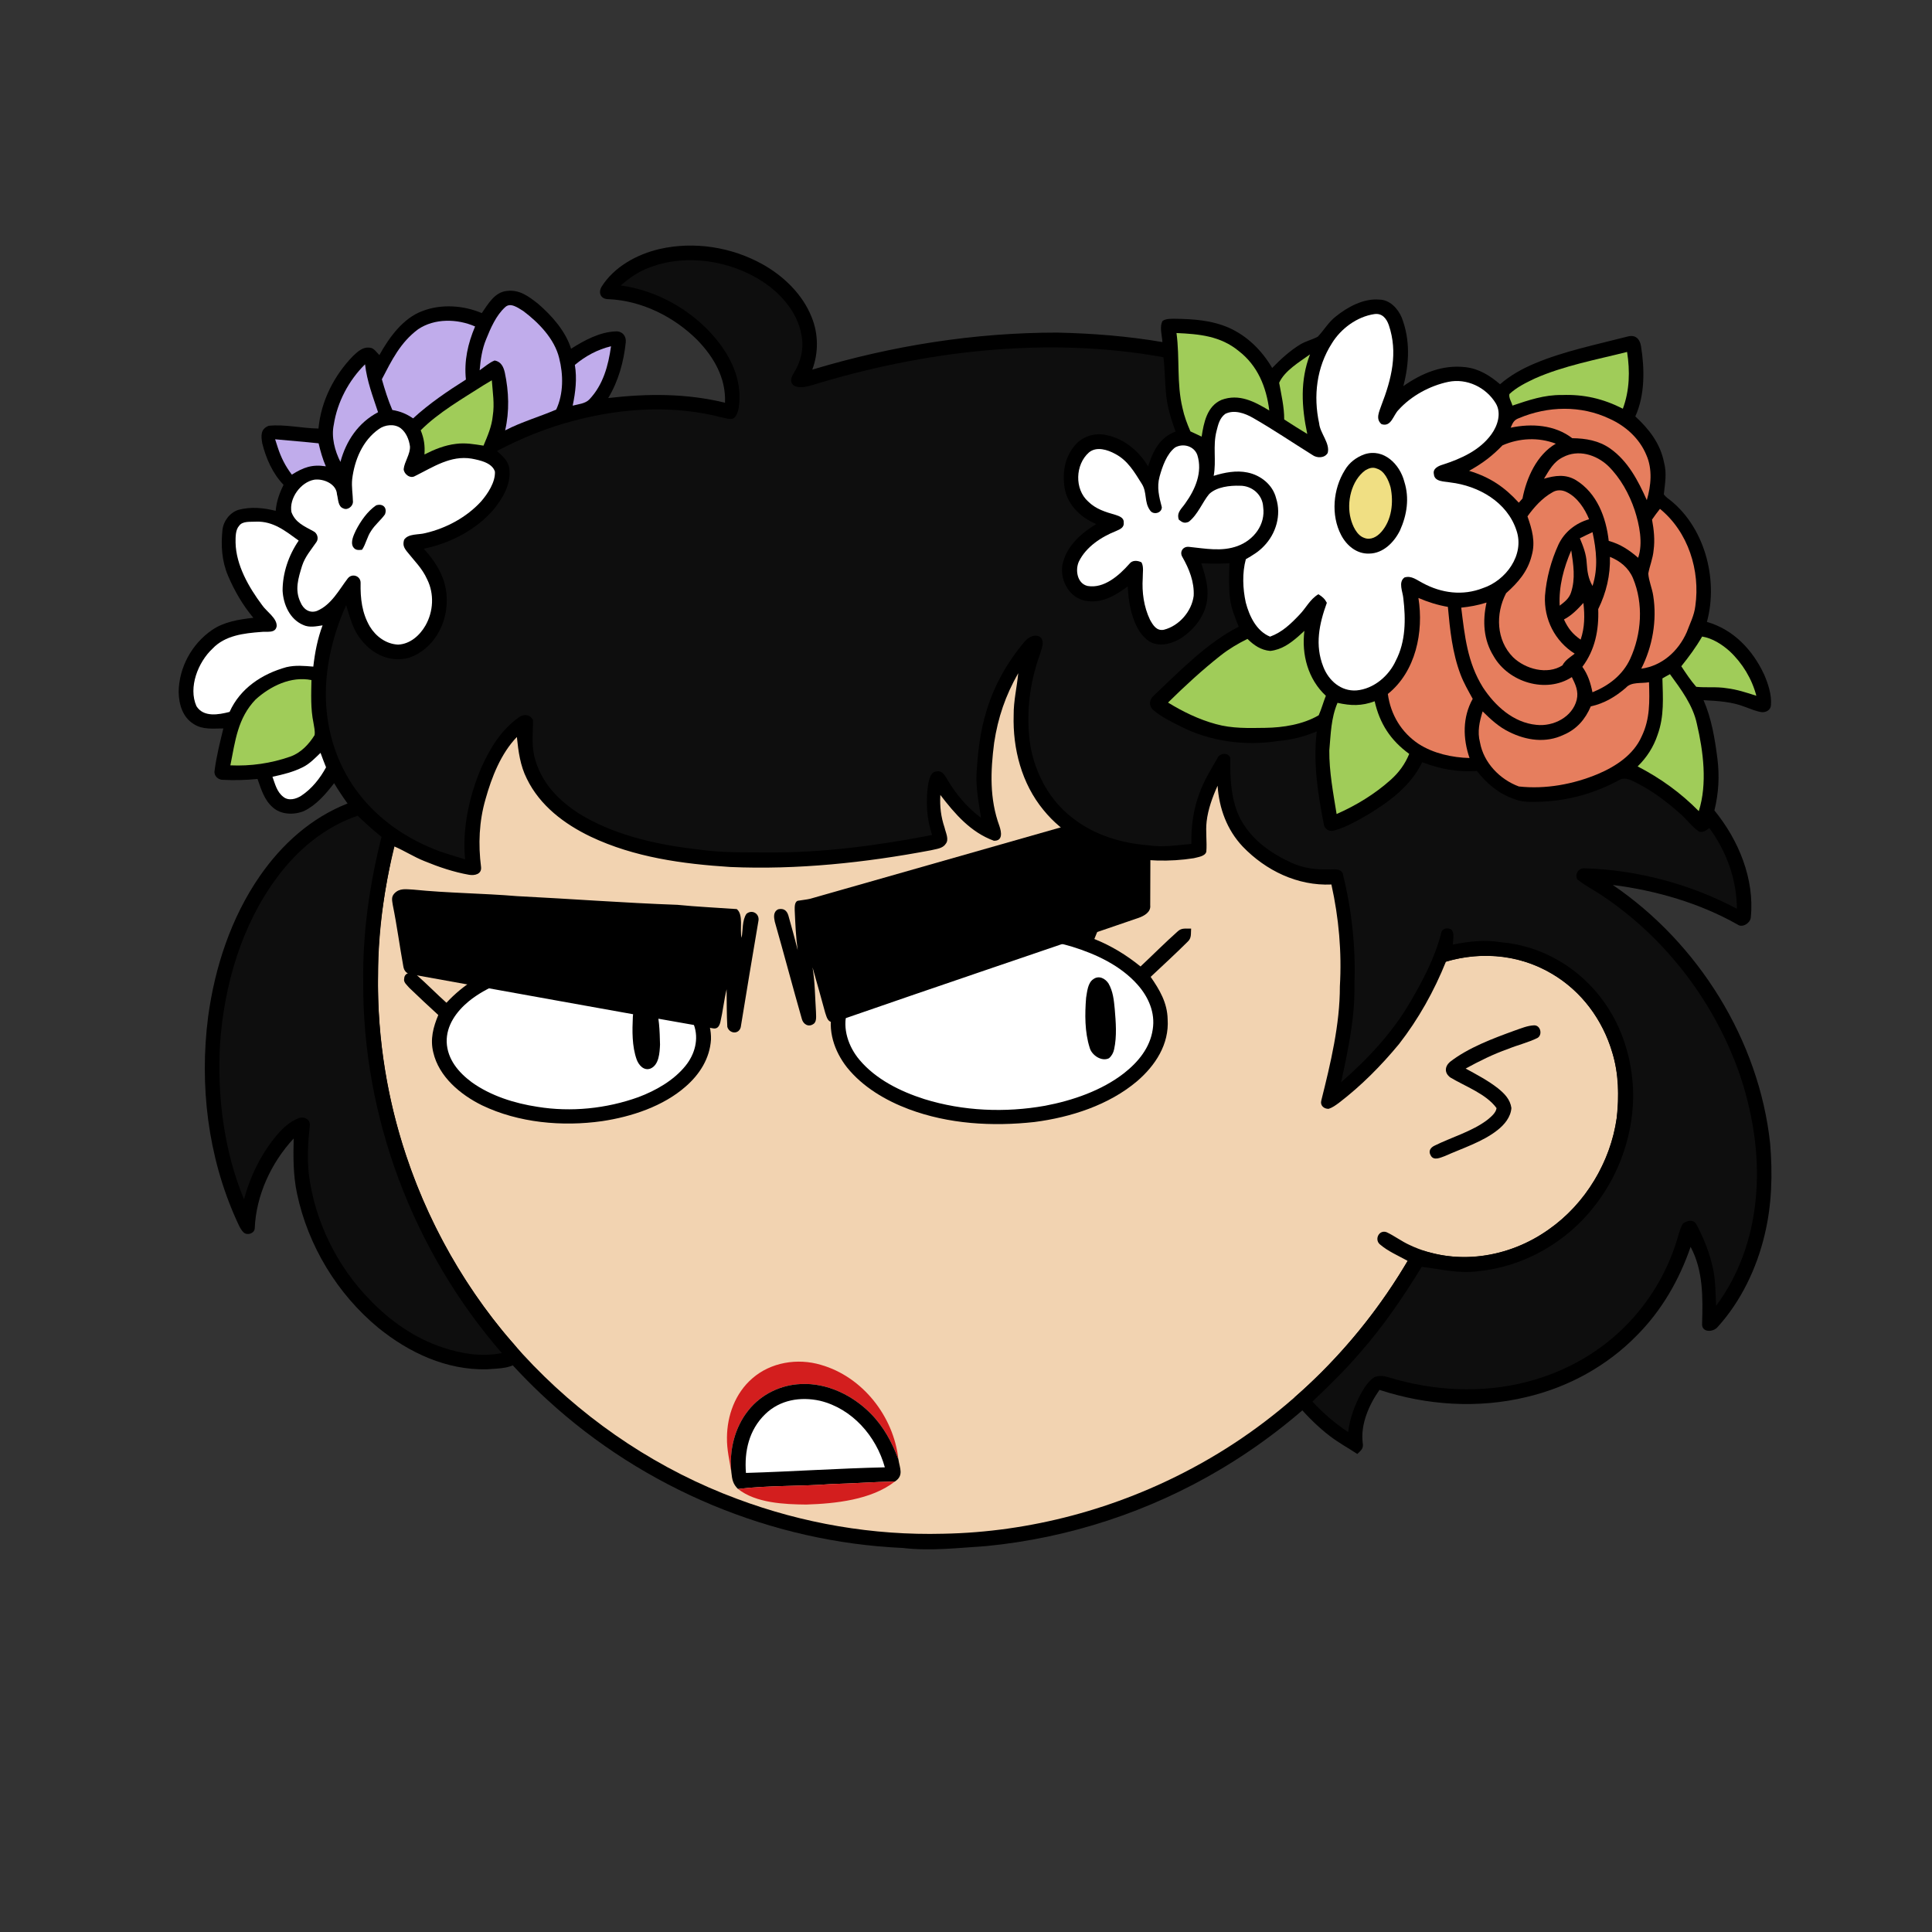 <svg xmlns:dc="http://purl.org/dc/elements/1.1/" xmlns:cc="http://creativecommons.org/ns#" xmlns:rdf="http://www.w3.org/1999/02/22-rdf-syntax-ns#" xmlns:svg="http://www.w3.org/2000/svg" xmlns="http://www.w3.org/2000/svg" viewBox="0 0 762 762" fill="none"><rect x="0" y="0" width="762" height="762" fill="#333333" stroke="none"/><mask id="avatarsRadiusMask"><rect width="762" height="762" rx="0" ry="0" x="0" y="0" fill="#fff"/></mask><g mask="url(#avatarsRadiusMask)"><path d="M396.01 164.85c37.82 4.9 74.21 19.64 104.8 42.39 6.15 4.84 12.48 9.33 18.02 14.92 23.77 21.98 42.73 49.02 55.13 78.95 9.35 22.31 14.72 46.04 16.64 70.14 6.62.81 13.05 2.14 19.12 5 15.54 6.93 27.08 20.94 31.78 37.21 2.63 9.56 3.56 19.75 1.72 29.55-2.96 18.76-13.72 36.13-29.37 46.92-10.94 7.65-24.49 12.03-37.86 11.68-5.13-.05-10.04-1.6-15.13-1.79-1.85 2.17-3.23 4.84-4.76 7.25-18.66 29.62-44.57 54.51-74.64 72.4-28.1 16.73-59.9 27.16-92.46 30.32-11.08.7-21.87 2.05-32.98.74-51.69-2.3-102.07-23.44-140.15-58.43-29.03-26.55-50.84-60.83-62.54-98.39-7.09-22.85-10.62-46.78-10.07-70.71.52-40.34 12.53-80.58 33.94-114.76 19.1-30.81 45.91-56.58 77.2-74.83 29.63-17.28 63.35-27.68 97.59-29.87 14.66-1.47 29.44-.37 44.02 1.31Z" fill="#000"/><path d="M363 169.06c48.47-1.39 97.32 14.7 135.81 44.12 6.55 4.06 11.72 9.49 17.36 14.64 24.33 22.63 43.2 50.95 54.93 82.02 7.43 19.61 11.86 40.2 13.56 61.09-8.89.74-17.34 2.34-25.38 6.38-2.19 1.03-1.89 4.95.68 5.23 2.35.23 4.98-1.51 7.24-2.2 14.62-5.37 31.32-4.35 44.78 3.68 11.69 6.78 20.09 18.16 23.89 31.06 2.6 8.25 2.68 17.41 1.76 25.95-2.5 17.35-12.35 33.73-26.73 43.81-15.71 11.33-37.17 14.64-54.93 6.2-3.17-1.43-5.94-3.58-9.08-5.05-2.95-1.09-4.88 2.79-2.7 4.75 3.17 2.76 7.34 4.52 11 6.56-20.14 34.15-49.45 62.7-84.41 81.47-30.2 16.31-64.44 25.53-98.78 26.15-27.63.72-55.33-4.04-81.21-13.72-30.32-11.24-57.84-29.43-80.37-52.6-22.67-23.37-39.92-51.88-50.2-82.77-14.96-44.64-14.91-94.01.27-138.59 11.05-33.06 30.28-63.21 55.37-87.39 29.67-28.73 67.65-48.54 108.13-56.67 12.8-2.52 25.94-4.24 39.01-4.12Z" fill="rgba(242, 211, 177, 1)"/><path d="M605.03 404.4c2.63-.1 3.44 3.8 1.36 4.98-3.69 1.83-7.82 2.77-11.64 4.35-5.82 2.04-11.28 4.76-16.68 7.72 4.29 2.34 8.86 4.74 12.71 7.76 2.58 2.09 4.85 4.35 5.33 7.8-.26 3.59-2.73 6.55-5.45 8.69-5.86 4.66-13.92 7.18-20.79 10.26-1.75.62-4.43 1.99-5.59-.26-1.02-1.74-.06-3.11 1.57-3.87 6.65-3.3 14.86-5.62 20.79-10.16 1.37-1.14 3.39-2.74 3.61-4.62-4.07-5.63-12.42-8.59-18.23-12.09-2.34-1.72-2.29-4.24-.16-6.13 7.27-5.64 16.98-9.26 25.57-12.38 2.42-.83 5.03-1.95 7.6-2.05Z" fill="#000"/><g transform="translate(-161 -83)"><path d="M561.861 423.28c1.79.47 1.92 1.91 1.98 3.5.02 6.73-.89 13.42-.75 20.17 8.34.57 16.09 2.01 24.09 4.41 3.09-7.1 5.83-14.35 8.73-21.52.94-1.82 1.46-4.16 4.03-3.81 2.35.23 2.58 3 1.77 4.75-2.95 7.55-6.03 15.07-9.09 22.57 6.75 2.72 12.58 6.27 18.22 10.84 4.88-4.58 9.61-9.35 14.61-13.8 1.61-1.56 3.31-1.05 5.34-1.14-.17 1.98.27 3.67-1.36 5.17-4.75 4.73-9.71 9.27-14.6 13.87 3.57 5.14 6.56 10.24 6.7 16.71.65 9.87-4.85 18.25-12.06 24.44-11.14 9.42-26.17 14.24-40.45 16.09-16.6 1.82-33.82.84-49.57-5.05-9.18-3.45-18.18-8.76-24.39-16.49-5.05-6.42-7.79-14.69-5.7-22.8 2.47-9.89 9.93-17.25 18.37-22.44 14.79-8.93 32.37-12.08 49.46-12.05.24-6.57.54-13.17 1.11-19.72.06-1.98 1.23-4.28 3.56-3.7ZM371.979 441.39c1.93-.19 2.61 2.2 3.14 3.63 1.19 4.97 1.31 10.2 2.17 15.24 8.52-.82 17.28-.66 25.73.76 10.86 2.02 22.05 6.02 30.13 13.83 4.96 4.66 8.49 11.22 8.27 18.15-.46 7.42-4.43 13.69-9.92 18.48-8.9 7.86-21.44 11.98-33.01 13.71-15.71 2.23-32.97.68-47.39-6.25-8.49-4.18-17-11.26-19.21-20.87-1.28-5.19-.03-9.95 1.98-14.74-3.86-3.53-7.69-7.1-11.45-10.73-.82-1.01-2.4-2.18-2-3.61.02-2.54 3.45-3.08 4.99-1.37 4 3.5 7.71 7.34 11.68 10.88 3.38-3.65 6.97-6.57 11.16-9.24-2.74-6.13-5.52-12.24-8.25-18.36-1.11-2.21-.85-4.39-.69-6.76 1.24.21 2.62.25 3.78.76 1.18 1.19 1.85 2.96 2.57 4.46 2.5 5.77 5.18 11.45 7.58 17.25 5.99-2.57 11.89-4.32 18.29-5.56-.39-5.41-1.7-10.7-2.04-16.11.01-1.53.39-4.08 2.49-3.55Z" fill="#000"/><path d="M539.5 453.67c14.63-2.22 30-1.53 44.23 2.67 9.51 2.94 19.21 7.45 25.93 15.02 4.3 4.85 7.04 11.05 5.99 17.64-1.05 7.24-5.76 12.91-11.35 17.3-8.81 6.84-20.25 10.76-31.11 12.82-15.73 2.81-32.35 2.12-47.64-2.63-9.43-3.02-19.09-7.77-25.56-15.48-4.32-5.09-6.88-12.41-4.86-19 1.56-6.56 6.67-12 11.93-15.92 9.35-6.79 21.12-10.62 32.44-12.42ZM371.53 466.92c15.61-3 32.89-1.76 47.4 5.05 6.37 3.03 13.4 8.25 15.73 15.18 2.07 5.65.38 11.7-3.31 16.24-4.63 5.75-11.74 9.78-18.58 12.34-12.6 4.53-26.55 5.97-39.78 3.81-9.02-1.36-18.44-4.32-25.91-9.68-5.22-3.87-9.62-9.04-9.9-15.83-.19-6.6 3.87-12.11 8.74-16.14 7.19-5.81 16.63-9.2 25.61-10.97Z" fill="#fff"/><path d="M592.24 469.18c2.15-1.56 4.62-.31 5.94 1.67 1.83 3.14 2.15 6.61 2.49 10.16.43 5.18.88 10.72-.25 15.84-.28 1.37-.95 2.62-2.03 3.53-2.92 1.46-6.85-1.24-7.61-4.16-1.98-6.22-1.92-13.23-1.41-19.69.41-2.37.65-5.91 2.87-7.35ZM413.31 476.33c2.36-1.35 5.2-.18 5.96 2.42 1.79 5.09 1.92 10.91 2.05 16.26-.15 3.13-.37 8.05-3.81 9.46-2.59.94-4.59-1.38-5.4-3.58-1.88-5.25-1.76-11.39-1.51-16.9.25-2.35.45-6.27 2.71-7.66Z" fill="#000"/></g><g transform="translate(-161 -83)"><g fill="#000"><path d="M613.54 401.51c1.59 1.01 1.08 2.86 1.24 4.48-.06 11.34-.05 22.7-.12 34.04.32 2.75-2.42 4.22-4.62 5-39.99 13.74-80.12 27.25-120.05 41.12-2.53.2-2.84-1.75-3.51-3.66-1.63-6-3.3-11.98-5.01-17.95.97 5.75.98 11.66 1.36 17.47-.02 1.44.45 3.94-.99 4.85-1.95 1.4-4.07.13-4.6-2.03-3.64-12.73-7.02-25.58-10.66-38.32-.39-1.83-.65-3.91 1.36-4.88 2.11-.49 3.41.47 4 2.44 1.27 4.55 2.55 9.11 3.68 13.7-.73-5.24-.94-10.49-1.18-15.77-.01-1.27-.14-3.73 1.66-3.79 1.47-.26 2.98-.38 4.43-.72 41.23-11.74 82.37-23.44 123.6-35.22 3.27-.87 6.02-2.08 9.41-.76ZM324 433.87c13.64 1.39 27.36 1.44 41 2.58 21.04 1.05 42.11 2.67 63.14 3.42 7.79.78 15.61 1.12 23.44 1.68 2.77 2.19 1.08 8.08 1.91 11.33.56-2.97.18-6.91 1.92-9.46 2.15-1.8 5.08-.17 4.76 2.56-2.36 14.03-4.77 28.14-7.02 42.18-.8 2.93-4.48 2.56-5.29-.15-.27-4.92-.21-9.89-.28-14.83-1.03 4.29-1.47 8.69-2.47 12.98-.43 1.64-1.17 2.84-3.1 2.4-39.48-6.89-79.4-14.23-118.87-21.29-1.88-.2-2.83-1.46-3.09-3.26-1.45-7.98-2.5-16.04-4.12-23.99-.23-1.72-.74-3.14.56-4.58 2.12-2.29 4.72-1.68 7.51-1.57Z"/></g></g><g transform="translate(-161 -83)"><path d="M484.8 621.32c16.47 4.71 28.68 20.38 30.53 37.23-2.5-6.68-5.83-12.9-10.89-18-7.03-7.19-17.26-12.19-27.46-11.67-8.01.26-15.78 4.06-20.78 10.34-5.49 6.8-7.7 16.06-6.72 24.66-.69-4.65-1.85-9.1-1.76-13.88.06-8.73 3.26-17.51 9.96-23.32 7.32-6.42 17.9-8.12 27.12-5.36Z" fill="#D31E1E"/><path d="M476.979 628.88c10.2-.52 20.43 4.48 27.46 11.67 5.06 5.1 8.39 11.32 10.89 18 .52 3.48 2.26 6.4-1.37 8.77-8.33.15-16.63.8-24.96 1-12.29.95-24.72.47-36.92 1.94-1.96-1.87-2.34-3.75-2.6-6.38-.98-8.6 1.23-17.86 6.72-24.66 5-6.28 12.77-10.08 20.78-10.34Z" fill="#000"/><path d="M484.479 635.49c12.63 3.09 22.12 13.94 25.51 26.24-18.28.41-36.54 1.67-54.78 2.21-.69-8.6 1.23-17 7.57-23.16 5.82-5.68 13.94-7.02 21.7-5.29Z" fill="#fff"/><path d="M513.96 667.32c-9.3 7.26-23.55 8.73-34.96 9.09-8.63-.08-19.86-.57-26.92-6.15 12.2-1.47 24.63-.99 36.92-1.94 8.33-.2 16.63-.85 24.96-1Z" fill="#D31E1E"/></g><g transform="translate(-161 -83)"/><g transform="translate(-161 -83)"><path d="M461.751 187.23c8.3 4.64 15.73 11.78 19.32 20.73 2.74 6.63 2.82 14.11.3 20.83 31.37-9.44 63.85-14.62 96.63-14.61 13.9.31 27.77 1.39 41.47 3.74-.13-2.55-1.27-6.06.08-8.36 1.4-.88 2.86-.8 4.45-.84 7.56.09 14.7.53 21.74 3.57 7.31 3.31 12.98 8.97 17.02 15.84 3.32-3.42 7.04-6.84 11.13-9.31 2.17-1.29 4.69-1.84 6.88-3.04 2.47-2.61 4.18-5.72 7.09-7.96 4.63-3.75 11.03-7.22 17.17-6.65 4.07.03 7.32 3.51 8.8 7.02 3.43 8.83 3.03 18.07.66 27.1 7.28-5.11 15.46-8.53 24.53-7.47 5.34.61 9.62 3.33 13.62 6.73 4.08-3.53 8.75-6.13 13.71-8.21 11.53-4.85 24.5-7.47 36.64-10.62 3.04-.79 4.75.92 5.23 3.76 1.46 8.93 1.6 19.36-2.24 27.76 5.49 5.06 9.9 10.75 11.35 18.25 1.14 4.27.34 8.22-.1 12.49.37.52.82.99 1.35 1.4 14.59 10.7 20.3 31.86 15.64 48.91 10.55 3.01 18.14 11.15 22.63 20.89 1.55 3.63 2.95 7.88 2.63 11.86-.03 1.87-1.74 2.94-3.48 2.86-2.33-.27-4.64-1.35-6.84-2.12-5.17-2.04-10.79-2.32-16.27-2.62 3.15 7.18 4.48 15.26 5.47 23.01.87 7.01.49 13.63-1.18 20.49 9.52 11.62 15.9 27 14.35 42.21-.19 2.17-3.29 4.22-5.22 2.78-14.99-8.47-32.18-13.44-49.2-15.6 33.74 22.94 57.67 61.24 62.05 101.94 1 12.08.7 24.18-2.16 36-3.13 13.25-9.38 26.33-18.57 36.43-1.8 2.13-6.41 2.21-6.1-1.4.28-10.33.47-20.83-4.54-30.24-4.48 13.04-11.4 25.09-21.16 34.89-11.83 12.14-27.16 20.49-43.63 24.36-19.17 4.6-39.24 3.27-57.92-2.84-4.11 5.85-7.51 13.53-6.62 20.82.41 2.37-.62 2.96-2.12 4.46-3.63-2.4-7.38-4.43-10.8-7.05-4.49-3.42-8.54-7.46-12.28-11.68-1.01-1.04-1.2-2.31-1.61-3.64 18.36-15.97 33.94-35.2 46.03-56.31 1.59-3.12 4.75-1.27 7.3-.79 18.38 5.03 37.85-.71 51.99-13.07 13.84-12.09 22.54-30.47 22.25-48.93.22-11.07-2.93-22.11-8.94-31.41-6.39-9.97-16.23-17.62-27.53-21.2-10.09-3.3-21.33-3.11-31.45-.12-4.65 11.58-10.84 22.67-18.51 32.52-7.11 8.59-14.9 16.46-23.76 23.23-1.28.93-2.48 1.83-4 2.32-1.88.05-3.45-1.36-2.89-3.31 3.65-14.59 7.35-29.93 7.32-45.03.8-13.42-.42-27.01-3.34-40.14-13.35.59-25.87-5.49-34.99-14.97-6.2-6.59-9.3-15.03-9.9-23.99-2 4.43-3.76 9.24-4.32 14.08-.46 3.98.19 7.97-.12 11.92-.45 1.88-3.39 2.15-4.96 2.59-9.48 1.49-19.45 1.24-28.83-.87-11.81-2.58-22.78-8.69-30.45-18.15-8.59-10.43-12.15-24.13-11.75-37.47-.05-5.62 1.3-10.93 1.8-16.48-5.01 8.79-7.99 17.47-9.5 27.47-1.44 11.2-1.86 22.06 2.09 32.83.81 2.36 1.41 5.9-2.19 5.78-9.14-3.33-15.38-10.59-21.12-18.07-.25 4.61.22 8.56 1.68 12.92.41 1.91 1.91 4.72.39 6.43-1.21 1.85-3.78 1.95-5.74 2.47-25.91 4.91-52.82 7.76-79.2 6.6-18.8-1.21-37.82-3.79-55.02-11.95-10.4-4.98-20.04-12.25-25.19-22.84-2.64-5.23-3.34-10.74-3.94-16.48-6.3 6.51-9.96 15.9-12.36 24.51-2.55 8.75-2.92 17.82-1.76 26.83.27 2.79-2.54 3.38-4.73 3.01-6.03-1.06-11.96-3.07-17.62-5.4-4.15-1.65-7.88-4.09-11.98-5.84-3.73 16.66-6.42 33.06-6.28 50.21-1.1 51.72 17.54 103.48 50.81 143.03 2.47 2.94 5.16 5.14 5.94 9.13-4.03 3.79-8.72 3.49-13.89 3.91-15.88.36-30.6-6.5-42.73-16.33-16.22-13.37-27.75-32.38-32.1-52.94-1.54-7.22-1.51-14.44-1.33-21.77-8.86 9.52-14.86 22.47-15.36 35.54-.19 1.96-2.99 2.83-4.4 1.5-1.39-1.37-2.14-3.47-2.97-5.21-11.12-24.81-14.47-52.82-11.03-79.7 2.64-19.66 9.08-39.26 20.43-55.66 8.72-12.57 20.22-22.94 34.58-28.59-1.88-2.6-3.65-5.26-5.3-8.01-3.26 4.22-6.96 8.61-11.86 10.97-3.9 1.63-9.09 1.52-12.36-1.46-3.35-2.92-4.55-7.12-5.98-11.17-4.51.42-9.08.6-13.6.33-1.9.07-3.7-1.57-3.35-3.53.7-5.64 2.13-11.21 3.46-16.73-4.04-.01-8.09.58-11.66-1.72-4.41-2.71-5.83-7.69-5.97-12.59.11-9.69 5.13-18.95 13.08-24.46 4.81-3.32 10.7-4.23 16.38-4.87-4.18-4.99-7.49-10.71-10.02-16.69-2.42-5.74-2.8-11.88-2.15-18.02.4-3.5 2.93-6.8 6.32-7.88 4.91-1.29 9.8-.81 14.67.4.31-3.69 1.47-6.96 3.1-10.25-4.32-4.5-6.91-10.41-8.4-16.38-.51-2.97-.73-5.67 2.57-6.91 6.36-.67 13.02 1 19.6 1.08 1.02-10.86 6.15-20.93 13.71-28.69 1.9-1.75 3.8-3.59 6.61-3.18 1.55.09 2.65 1.89 3.7 2.9 3.82-6.91 9.38-14.63 17.09-17.41 7.36-2.82 16.11-2.21 23.31.85 2.48-3.57 5.1-8.33 9.94-8.74 4.96-.59 8.56 2.16 12.22 5.04 5.46 4.7 10.86 10.78 13.05 17.76 5.28-3.35 11.4-6.67 17.79-6.85 2.49-.05 4.01 1.89 3.78 4.28-.8 7.73-2.9 15.32-6.93 22.02 15.44-1.81 30.9-1.89 46.07 1.85.4-9.76-4.38-18.02-10.99-24.81-9.21-9.17-21.91-15.49-35-16.04-2.9 0-4.11-2.3-2.75-4.82 4.93-7.94 14.04-12.91 22.95-14.97 13.66-3.11 28.38-.77 40.59 6.02Z" fill="#000"/><path d="M461.86 194.1c7.29 4.81 13.62 12.08 15.22 20.89 1.1 5.26-.17 10.58-2.97 15.09-.92 1.56-1.86 3.52-.11 4.9 1.87 1.28 4.95.62 7 .03 44.24-13.67 93.07-19.44 138.87-11.11.62 5.04.55 10.1 1.1 15.14.55 4.92 2 9.55 3.68 14.17-6.3 2.32-8.9 7.73-10.83 13.73-3.58-5.97-9.38-10.89-16.31-12.3-4.28-1.07-9.29.31-12.24 3.65-3.92 4.36-5.19 9.97-4.56 15.72.53 7.35 6.14 13.01 12.69 15.68-5.68 3.39-11.18 8.21-13.05 14.79-1.92 6.32 1.92 14.15 8.66 15.46 6.58 1.17 11.71-1.94 16.77-5.65.31 5.65 1.15 11.08 3.74 16.18 1.33 2.45 3.27 4.9 5.86 6.07 3.95 1.56 8.62.1 11.99-2.2 5.11-3.57 9.22-8.97 9.8-15.33.52-4.96-.89-9.23-2.37-13.85 3.7.18 7.39.21 11.1-.02-.16 4.66-.31 9.42.24 14.06.5 3.94 2.01 7.33 3.42 10.99-12.53 6.39-23.2 17.43-33.35 27.03-1.95 1.63-2.31 4.12-.29 5.88 3.13 2.65 6.98 4.53 10.62 6.36 11.69 5.99 25.54 7.83 38.46 5.82 5.46-.47 10.3-1.7 15.34-3.8-1.49 12.72.48 24.89 2.93 37.32.82 1.72 2.46 2.26 4.24 1.69 4.76-1.41 9.23-3.99 13.5-6.49 8.53-5.23 16.43-11.17 20.94-20.37 7.32 2.78 13.7 3.91 21.56 3.48 3.85 4.87 8.54 8.89 14.47 10.96 3.64 1.49 7.19 1.23 11.02 1.12 10.69-.41 21.19-3.38 30.57-8.5 2.43-1.49 5.16.23 7.37 1.33 6.24 3.19 11.74 7.45 16.95 12.09 2.47 2.18 4.5 5.05 7.23 6.89 1.8.45 2.7-.49 4.07-1.38 6.79 9.22 10.8 20.31 10.86 31.81-18.39-9.76-39.31-15.35-60.11-15.96-2.29-.14-3.97 2.28-2.83 4.36 3.13 2.61 6.97 4.39 10.3 6.75 25.28 17.01 44.6 42.82 54.26 71.68 5.06 15.65 7.51 32.36 5.69 48.76-1.55 14.76-6.61 29.04-15.5 40.99-.27-4.78-.2-9.87-1.2-14.51-1.22-5.93-3.69-12.26-6.58-17.57-1.13-2.18-3.84-1.58-5.4-.23-.77 1.31-1.22 2.87-1.67 4.31-3.52 12.84-10.32 24.84-19.47 34.51-10.87 11.56-25.06 19.6-40.4 23.52-17.68 4.6-36.96 3.56-54.36-1.78-1.88-.61-3.71-.81-5.61-.15-2.18 1.35-3.8 3.78-5.08 5.95-2.69 4.92-4.69 10.17-5.37 15.77-5.27-3.53-9.76-7.37-14.08-12.02 6.46-6.16 13.03-12.53 18.81-19.33 9.23-10.46 17.02-21.94 24.29-33.82 7.62.89 14.46 2.78 22.27 1.72 18.23-1.79 35.18-11.61 46.24-26.14 9.91-12.77 15.32-29.09 14.87-45.25-.52-12.39-4.15-24.52-11.38-34.67-9.32-13.26-24.31-22.3-40.54-23.65-6.47-1.14-12.77-.38-19.15.87-.03-1.91.78-4.42-.64-5.94-1.54-.89-3.77-.44-4.03 1.55-2.42 9.55-7.21 18.61-12.17 27.08-6.95 11.98-16.82 22.53-27.22 31.59 2.72-12.97 5.51-25.44 5.21-38.82.56-14.7-1.1-29.4-4.65-43.67-1.21-2.01-3.58-1.27-5.55-1.44-4.99.16-9.91-.46-14.48-2.54-8.1-3.66-15.61-8.94-20.01-16.86-4.01-7.23-4.39-16.56-4.28-24.64-.8-2.23-4.31-1.83-5.08.22-2.64 4.65-5.34 8.87-7.11 13.92-2.38 6.33-3.28 13.12-3.14 19.86-5.7.49-11.15 1.44-16.88.55-10.92-.83-21.75-4.15-30.37-11.08-8.66-6.79-14.06-16.8-16.14-27.52-2.05-12.38-.57-25 3.67-36.77.56-2.03 1.92-4.71.34-6.56-2.03-1.73-4.95-.19-6.4 1.61-6.7 7.9-11.98 17.16-14.96 27.1-2.58 8.1-3.46 16.38-4 24.82-.28 6.05.88 11.62 1.77 17.55-5.64-4.13-10.23-9.77-13.71-15.79-.94-1.56-1.99-3.01-4.06-2.46-2.1.24-2.6 2.98-3.02 4.67-1.05 6.83-.73 13.79 1.49 20.36-21.55 4.2-43.64 7.12-65.63 6.89-8.57-.05-17.55.12-26.02-1.11-15.32-1.67-31.78-5.17-45.29-12.85-8.93-5.12-16.53-12.32-19.54-22.44-1.69-5.4-.87-10.43-.93-15.92-1.21-2.08-3.44-2.39-5.38-1.09-7.21 5.05-11.47 12.15-15.03 20.03-4.74 11.2-7.55 23.95-6.36 36.13-4.13-1.39-8.26-2.4-12.3-4.07-11.48-4.64-21.78-11.8-29.43-21.61-7.94-10.16-12.35-22.62-13.08-35.47-.8-13.27 2.44-27.06 7.89-39.14 1.59 4.98 2.58 9.65 6.03 13.78 4.51 5.75 11.67 9.05 18.94 6.91 9.19-3.18 14.77-12.9 14.7-22.37.19-8.12-3.77-14.78-9.07-20.58 10.44-2.12 20.7-7.42 27.68-15.58 3.55-4.48 6.83-9.91 6.09-15.86-.32-3.22-2.7-5.05-4.88-7.11 9.8-5.13 20.06-9.31 30.79-12.05 19.04-4.96 38.83-6.12 57.99-1.17 1.9.3 4.03 1.47 5.38-.5 1.32-1.96 1.38-4.86 1.5-7.15.14-9-4.1-17.22-9.8-23.94-9.29-10.9-22.84-18.53-37.06-20.45 3.48-3.08 7.28-5.66 11.68-7.22 14.38-5.39 31.62-2.6 44.36 5.71Z" fill="rgba(14, 14, 14, 1)"/><path d="M367.37 205.66c6.05 4.53 12.35 11 14.17 18.56 1.68 6.55 1.74 14.1-1.17 20.32-6.65 2.87-13.66 4.84-20.14 8.21 1.74-7.52 1.47-15.27-.12-22.78-.52-2.3-1.47-4.31-4-4.79-2.16.82-4.03 2.58-5.93 3.86.36-4.22.93-8.3 2.56-12.23 1.75-4.38 3.93-9.41 7.48-12.64 2.14-2.07 5.18.32 7.15 1.49Z" fill="#C0ACEB"/><path d="M703.011 206.89c3.07-.49 4.84 1.72 5.75 4.33 3.69 10.86 1.07 21.3-2.92 31.61-.81 2.45-2.45 5.42.06 7.47 3.87 1.24 4.58-3.6 6.74-5.68 4.95-5.49 12.32-9.48 19.54-11 7.33-1.54 14.96 2.15 18.78 8.48 2.3 3.84.73 8.77-1.7 12.14-4.55 6.35-12.02 9.7-19.24 12.02-1.72.52-3.99 1.53-3.49 3.74.22 3.13 4.26 2.84 6.49 3.28 11.16 1.32 22.45 7.75 26.09 18.93 3.3 9.67-4.22 19.79-13.27 22.76-7.96 3.1-16.32 1.99-23.71-2.01-2.35-1.17-4.4-3.06-7.19-2.2-2.56 1.86-.66 5.63-.45 8.25.98 8.21.96 17.01-2.95 24.52-2.74 6.08-8.75 11.19-15.52 11.78-6.12.43-10.98-3.86-13.09-9.31-3.4-8.58-1.64-16.9 1.39-25.25-.86-1.63-1.77-2.41-3.34-3.38-3.39 2.06-4.81 5.37-7.49 8.12-3.4 3.58-6.82 6.89-11.56 8.61-5.39-2.17-8.19-8.14-9.58-13.43-1.2-5.48-1.46-11.66.02-17.11 2.56-1.48 5.03-2.93 7.08-5.11 4.83-4.92 7-12.3 4.85-18.97-1.33-5.31-6.06-9.06-11.28-10.12-4.39-.92-9.12-.01-13.33 1.32 1.11-6.01-.41-11.79 1.13-17.7.64-2.54 1.2-5.06 3.42-6.73 3.49-1.79 7.77-.26 10.94 1.56 7.97 4.57 15.6 9.74 23.39 14.6 1.8 1.35 4.87 1.36 6.09-.75 1.02-3.8-3.02-7.8-3.37-11.66-2.36-10.82-1.01-22.17 5.02-31.59 3.57-5.82 9.89-10.49 16.7-11.52Z" fill="#fff"/><path d="M348.379 211.76c-2.86 6.77-4.38 13.56-3.62 20.94-7.32 4.63-14.43 9.44-20.83 15.31-2.72-1.82-4.94-2.75-8.19-3.31-1.7-3.93-2.96-8-4.13-12.12 3.92-7.52 7.27-14.48 14.29-19.71 6.5-4.39 15.48-4.18 22.48-1.11Z" fill="#C0ACEB"/><path d="M625.02 214.35c8.99.4 17.309 1.15 24.529 7.08 7.52 5.79 10.931 14.27 12.071 23.48-5.83-3.52-11.9-6.77-18.85-4.19-5.72 2.47-6.99 8.98-7.83 14.49-1.47-.71-2.94-1.4-4.43-2.07-1.3-2.98-2.43-5.99-3.11-9.17-2.38-9.83-1.02-19.53-2.38-29.62Z" fill="#A0CC59"/><path d="M401.991 219.57c-1.07 7.66-3.08 15.17-8.52 20.94-1.6 1.71-4.44 1.91-6.6 2.48 1.12-5.36 1.75-10.61.86-16.07 4.2-3.51 8.92-6.06 14.26-7.35Z" fill="#C0ACEB"/><path d="M802.74 221.81c1.18 7.55 1 15.16-1.67 22.39-7.73-3.94-15.38-5.74-24.07-5.4-6.89-.12-13.06 2.02-19.48 4.17-.32-1.34-1.56-3.2-1.19-4.55 2.82-2.65 6.54-4.49 10.01-6.13 11.34-5.04 24.39-7.45 36.4-10.48ZM677.682 222.77c-3.96 10.29-3.33 20.8-1.08 31.39-3.08-1.84-6.09-3.78-9.1-5.72.01-4.97-1.12-9.63-1.99-14.47 2.17-4.78 8.01-8.21 12.17-11.2Z" fill="#A0CC59"/><path d="M304.979 226.69c.76 6.68 3.06 12.59 5.13 18.89-7.75 4.09-12.6 11.26-14.84 19.6-2.22-4.36-3.66-9.81-2.62-14.67 1.37-8.9 5.92-17.51 12.33-23.82Z" fill="#C0ACEB"/><path d="M354.98 232.99c.33 4.77 1.13 9.24.37 14.02-.4 4.22-2.04 7.9-3.65 11.76-3.7-.57-7.13-1.21-10.9-.7-4.44.53-8.43 2.17-12.39 4.17.24-3.54-.16-6.25-1.48-9.53 7.06-7.08 16.56-12.49 24.94-17.87 1.03-.63 2.06-1.25 3.11-1.85Z" fill="#A0CC59"/><path d="M795.85 248.17c6.35 2.86 11.84 7.82 14.51 14.34 2.44 5.51 1.84 12.1.16 17.75-3.43-7.68-7.39-15.36-14.45-20.36-4.47-3.13-9.61-4.01-14.97-4.07-6.86-5.29-16.06-5.89-24.28-4.14.79-1.84 1.26-3.04 3.23-3.75 11.44-4.82 24.49-5.15 35.8.23Z" fill="#E67E5E"/><path d="M319.061 251.91c2.17 1.72 3.26 4.45 3.63 7.12.2 3.01-2.2 6.08-2.48 9.01.11 1.97 2.58 3.89 4.5 2.7 7.07-3.48 13.97-8.24 22.32-6.85 3.16.61 8.04 1.58 9.17 5.1.22 4.15-2.8 8.73-5.44 11.77-5.72 6.26-13.74 10.57-21.95 12.49-2.7.76-6.75.11-8.43 2.64-.58 2.02-.11 3.06 1.12 4.64 2.87 3.64 6.03 6.61 7.96 10.95 2.87 5.72 2.5 12.75-.68 18.27-2.24 3.9-6.08 7.3-10.78 7.49-4.71-.22-8.75-3.2-11.14-7.14-3.12-5.33-3.75-11.08-3.64-17.14.1-2.79-3.33-4.03-5.06-1.83-3.5 4.58-6.44 10.4-12.16 12.83-2.97 1.05-5.39-.73-6.49-3.43-2.36-4.89-.86-9.49.63-14.37 1.18-3.63 3.54-6.28 5.65-9.36 1.01-1.4.36-3.59-1.24-4.3-3.55-1.97-7.06-3.35-8.6-7.5-1.02-5.4 3.6-11.85 9-12.8 3.61-.51 8.76 1.64 8.96 5.81.53 1.85.33 4.82 2.56 5.53 1.62.81 3.66-.83 3.74-2.52-.05-3.05-.62-5.96-.31-9.04.93-7.55 4.09-15.22 10.48-19.72 2.42-1.79 6.2-2.21 8.68-.35Z" fill="#fff"/><path d="M774.631 257.99c-7.51 4.37-11.55 13.44-13.15 21.64-.48.55-.97 1.09-1.45 1.64-5.69-6.25-11.38-10.04-19.5-12.54l.25-.23c5.06-2.85 8.79-5.68 12.83-9.86 6.67-2.9 14.16-3.26 21.02-.65Z" fill="#E67E5E"/><path d="M269.51 256.26c5.71.56 11.44.97 17.15 1.59.72 3.11 1.58 6.15 2.85 9.07-5.49-.85-8.86.45-13.41 3.28-2.54-3.34-4.25-6.74-5.55-10.72-.36-1.07-.7-2.15-1.04-3.22Z" fill="#C0ACEB"/><path d="M624.459 259.5c3.17-1.8 7.53-.59 8.79 2.99 2.12 6.77-.82 13.55-4.74 19-1.41 2.14-3.57 3.57-2.57 6.47 1.34 1.08 2.18 1.59 3.91.84 3.56-2.76 5.48-7.88 8.04-10.92 2.93-2.86 8.22-3.43 12.11-3.3 4.77-.07 8.98 3.52 9.21 8.38.98 6.97-3.7 13.01-10.02 15.37-6.31 2.36-12.84 1-19.24.36-2.38-.27-3.87 2.01-2.57 4.06 2.65 4.65 4.72 9.82 4.42 15.27-.77 6.11-5.76 11.86-11.75 13.36-2.88.58-4.3-1.82-5.49-3.97-2.43-5.12-3.2-10.78-2.85-16.41-.04-1.94.49-4.48-.5-6.21-1.57-.77-3.61-.94-4.77.6-3.99 4.51-9.98 9.87-16.5 8.72-4.08-.96-4.94-6.27-3.42-9.62 2.84-5.82 8.84-9.73 14.7-12.06 1.57-.69 3.27-1.37 2.99-3.44.11-1.81-1.84-2.45-3.22-2.91-4.01-1.15-7.75-2.26-10.81-5.28-5.45-4.9-5.1-14.57.31-19.34 2.99-2.5 7.37-1.08 10.41.59 4.93 2.6 7.53 7.15 10.41 11.73 2.23 3.43.86 7.24 3.32 10.56 1.2 1.86 4.59 1.1 4.61-1.27-1.07-4.08-2.05-7.86-.89-12.09 1.1-3.94 2.77-8.89 6.11-11.48Z" fill="#fff"/><path d="M699.19 262.17c7.59-2.45 13.93 3.96 15.69 10.82 2.06 6.46 1.04 13.09-1.69 19.17-2.29 4.69-6.64 9.13-12.18 9.18-4.89.19-8.89-3.15-11.05-7.31-4.11-7.83-3.19-18.17 1.45-25.59 1.72-2.99 4.55-5.12 7.78-6.27Z" fill="#000"/><path d="M795.249 266.74c4.87 4.77 8.33 11.06 10.49 17.48 1.84 5.68 3.36 13 1.36 18.77-3.6-3.1-6.96-5.36-11.6-6.66-1.04-9.27-4.63-18.83-12.91-23.94-4.09-2.47-8.26-1.86-12.62-.58 2.11-3.4 3.69-6.62 7.45-8.48 6.02-3.22 13.11-1.03 17.83 3.41Z" fill="#E67E5E"/><path d="M699.45 268.52c1.47-.86 2.91-1.42 4.59-.7 3.05.93 4.61 4.54 5.41 7.36 1.26 5.92.5 12.94-3.65 17.63-1.69 1.93-4.23 3.38-6.8 2.31-2.9-1.01-4.59-4.85-5.28-7.62-1.67-6.36.22-14.93 5.73-18.98Z" fill="#F0DF83"/><path d="m740.781 268.5-.25.23-.09-.04.34-.19Z" fill="#B7FF1D"/><path d="M778.9 277.08c4.18 2.01 7.15 6.52 8.85 10.71-5.31 1.55-9.69 4.97-12.08 10-2.9 6.35-4.75 13.22-5.31 20.19-.48 9.22 3.89 17.9 11.72 22.83-1.82 1.42-3.71 2.51-4.85 4.63-5.97 3.83-14.64 1.46-19.46-3.22-6.67-6.73-6.98-17.16-2.75-25.26 4.66-4.14 8.54-8.57 10.08-14.79 1.59-5.47.15-10.36-1.65-15.51 2.65-3.68 5.8-7.21 9.8-9.46 1.75-1.11 3.83-1.03 5.65-.12Z" fill="#E67E5E"/><path d="M309.349 282.31c2.66-.85 4.49.92 3.48 3.57-1.65 2.31-3.93 4.08-5.46 6.52-1.59 2.29-2.04 5.17-3.58 7.44-1.51.12-2.59.28-3.53-1.13-1.11-1.96.25-4.68 1.1-6.52 1.9-3.68 4.53-7.51 7.99-9.88Z" fill="#000"/><path d="M815.708 283.7c11.15 9.1 15.93 24.29 13.95 38.3-.44 3.76-2.1 6.84-3.39 10.34-3.28 7.44-9.69 13.27-17.94 14.4 4.45-8.75 6.26-19.07 4.72-28.78-.43-2.94-1.75-5.8-1.95-8.75.58-3.14 1.82-5.96 2.1-9.19.55-4.07.12-8.08-.62-12.09 1.01-1.43 2.01-2.87 3.13-4.23Z" fill="#E67E5E"/><path d="M262 288.75c6.83-.25 11.63 3.74 16.81 7.47-3.96 5.76-6.37 12.79-6.35 19.79.3 5.42 2.83 11.2 8.08 13.46 2.43 1.16 5.15.57 7.69.17-1.98 5.25-3.03 10.72-3.66 16.28-3.63-.29-7.01-.63-10.61.21-9.6 2.65-18.22 8.32-22.41 17.65-4.31 1.11-10.27 2.22-13.07-2.26-3.31-7.43.67-17.4 6.35-22.7 4.96-5.23 12.35-6.05 19.16-6.57 2.13-.31 5.67.71 6.13-2.27.19-3.19-4.11-5.85-5.77-8.36-5.21-6.94-10.27-15.74-10.44-24.61 0-2.07-.09-5.02 1.42-6.64 1.35-1.96 4.58-1.47 6.67-1.62Z" fill="#fff"/><path d="M789.109 292.89c1.54 7.14 2.27 14.12 0 21.22-1.7-2.94-2.08-5.78-2.3-9.11-.17-3.47-1.38-6.55-2.7-9.71 1.65-.83 3.32-1.62 5-2.4ZM780.711 300.06c.84 5.61 1.75 11.18-.11 16.71-.8 2.36-2.56 3.66-4.45 5.11-.39-7.64 1.58-14.86 4.56-21.82ZM795.972 302.63c4.04 1.62 7.37 4.34 9.09 8.41 4.22 10.1 3.4 22.02-1.12 31.86-2.97 6.38-8.46 10.56-14.86 13.14-.76-3.7-1.76-6.94-3.98-10.04 5.02-6.67 6.55-14.56 6.25-22.76 3.17-6.48 4.83-13.37 4.62-20.61ZM720.439 318.84c3.77 1.63 7.58 2.82 11.62 3.52.83 9.08 1.75 18.1 4.99 26.67 1.28 3.38 3.07 6.44 4.8 9.6-4.05 7.28-3.91 15.62-1.25 23.34-6.84-.18-14.21-1.79-20.03-5.52-6.87-4.56-11.08-11.59-12.19-19.74 11.03-8.85 14.2-24.5 12.06-37.87ZM747.07 320.72l.23-.06c-1.61 7.33-1.22 14.68 2.82 21.17 5.87 10.27 20.67 14.83 30.83 8.22 1.45 2.93 2.72 5.59 1.92 8.97-1.71 6.81-9.22 10.61-15.88 9.87-9.09-.86-16.32-7.47-21.12-14.8-6.14-9.87-7.15-20.21-8.55-31.43 3.34-.35 6.55-.92 9.75-1.94ZM785.51 320.8c.57 4.97.53 9.69-1.09 14.48-3.21-2.24-4.94-4.42-6.58-7.96 3.1-1.61 5.34-4 7.67-6.52Z" fill="#E67E5E"/><path d="M675.47 331.81c-1.18 9.33 1.42 19.09 8.46 25.61-1.01 2.53-1.71 5.2-2.82 7.69-6.17 3.62-14.04 4.87-21.11 4.96-6.62.09-13.07.31-19.48-1.49-6.64-1.8-12.99-4.89-18.84-8.48 6.65-6.54 13.48-12.85 20.81-18.62 3.27-2.56 6.81-4.67 10.53-6.49 2.53 2.51 5.32 4.43 8.99 4.74 4.44-.5 7.74-2.87 11.01-5.69.82-.73 1.64-1.48 2.45-2.23ZM832.341 334.06c4.03.66 7.82 3.07 10.82 5.76 5.07 4.74 8.79 10.87 10.56 17.6-3.86-1.24-7.66-2.5-11.7-2.98-4.02-.67-8.01-.14-12.01-.55-2.18-2.5-4.07-5.34-5.89-8.11 3.05-3.82 5.77-7.47 8.22-11.72ZM819.648 348.9c4.36 6 9.06 12.21 10.62 19.61 2.54 10.85 4.18 23.62.75 34.42-7.11-7.23-15.13-13-24.12-17.65 3.58-3.49 6.28-7.67 7.86-12.43 2.69-7.4 2.11-14.59 1.91-22.28.98-.59 1.98-1.13 2.98-1.67ZM283.839 351.22c-.11 5.56-.35 11.32.78 16.79.24 1.59.7 3.32.46 4.93-2.26 3.65-5.49 7.05-9.64 8.49-7.57 2.65-15.57 3.79-23.58 3.43 1.94-9.66 2.85-18.58 9.99-26.02 5.88-5.26 13.9-9.23 21.99-7.62Z" fill="#A0CC59"/><path d="M811.392 352.08c.21 7.5.46 14.43-2.91 21.38-3.18 7.22-10.21 11.83-17.24 14.81-9.71 4.07-20.71 6.08-31.2 4.92-7.49-2.77-13.89-9.37-15.32-17.39-1.12-4.23-.19-8.16 1.04-12.22 3.2 3.14 6.36 6.11 10.44 8.08 6.77 3.4 14.52 4.52 21.55 1.14 5.12-2.17 8.53-6.14 10.67-11.2 5.27-1.12 9.81-3.84 13.84-7.34 2.16-2.43 6.09-1.61 9.13-2.18Z" fill="#E67E5E"/><path d="M688.521 360.21c5.32 1.17 9.46 1.3 14.66-.62 2.02 8.88 6.28 15.4 13.63 20.76-1.66 4.03-4.04 7.3-7.28 10.2-6.28 5.63-13.65 10.12-21.36 13.51-1.32-8.19-2.95-16.75-2.88-25.06.6-6.62.64-12.63 3.23-18.79Z" fill="#A0CC59"/><path d="M287.421 379.94c.7 1.91 1.42 3.82 2.18 5.7-2.35 4.34-5.61 8.45-9.75 11.19-2.07 1.34-5.04 2.17-7.13.44-2.54-1.96-3.21-5.03-4.26-7.9 4.19-.9 8.26-1.89 12.11-3.85 2.65-1.35 4.72-3.55 6.85-5.58Z" fill="#fff"/><path d="M302.049 404.72c3.05 2.91 6.12 5.73 9.43 8.34-4.67 18.51-7.48 37.83-7.23 56.94-.32 53.49 19.63 106.33 54.68 146.67-7.91 1.56-15.89.3-23.44-2.25-10.86-3.6-20.48-10.35-28.39-18.53-13.18-13.4-21.97-31.22-24.31-49.89-.65-6.37-.3-12.7.4-19.05.24-2.48-2.16-3.69-4.31-2.98-3.9 1.47-7.28 4.8-9.78 8.07-5.61 7.08-9.51 15.27-11.86 23.98-7.89-19.03-10.59-40.55-9.47-61.03 1.59-23.2 8.41-46.96 22.42-65.81 8.12-11.04 18.8-19.94 31.86-24.46Z" fill="rgba(14, 14, 14, 1)"/></g></g></svg>